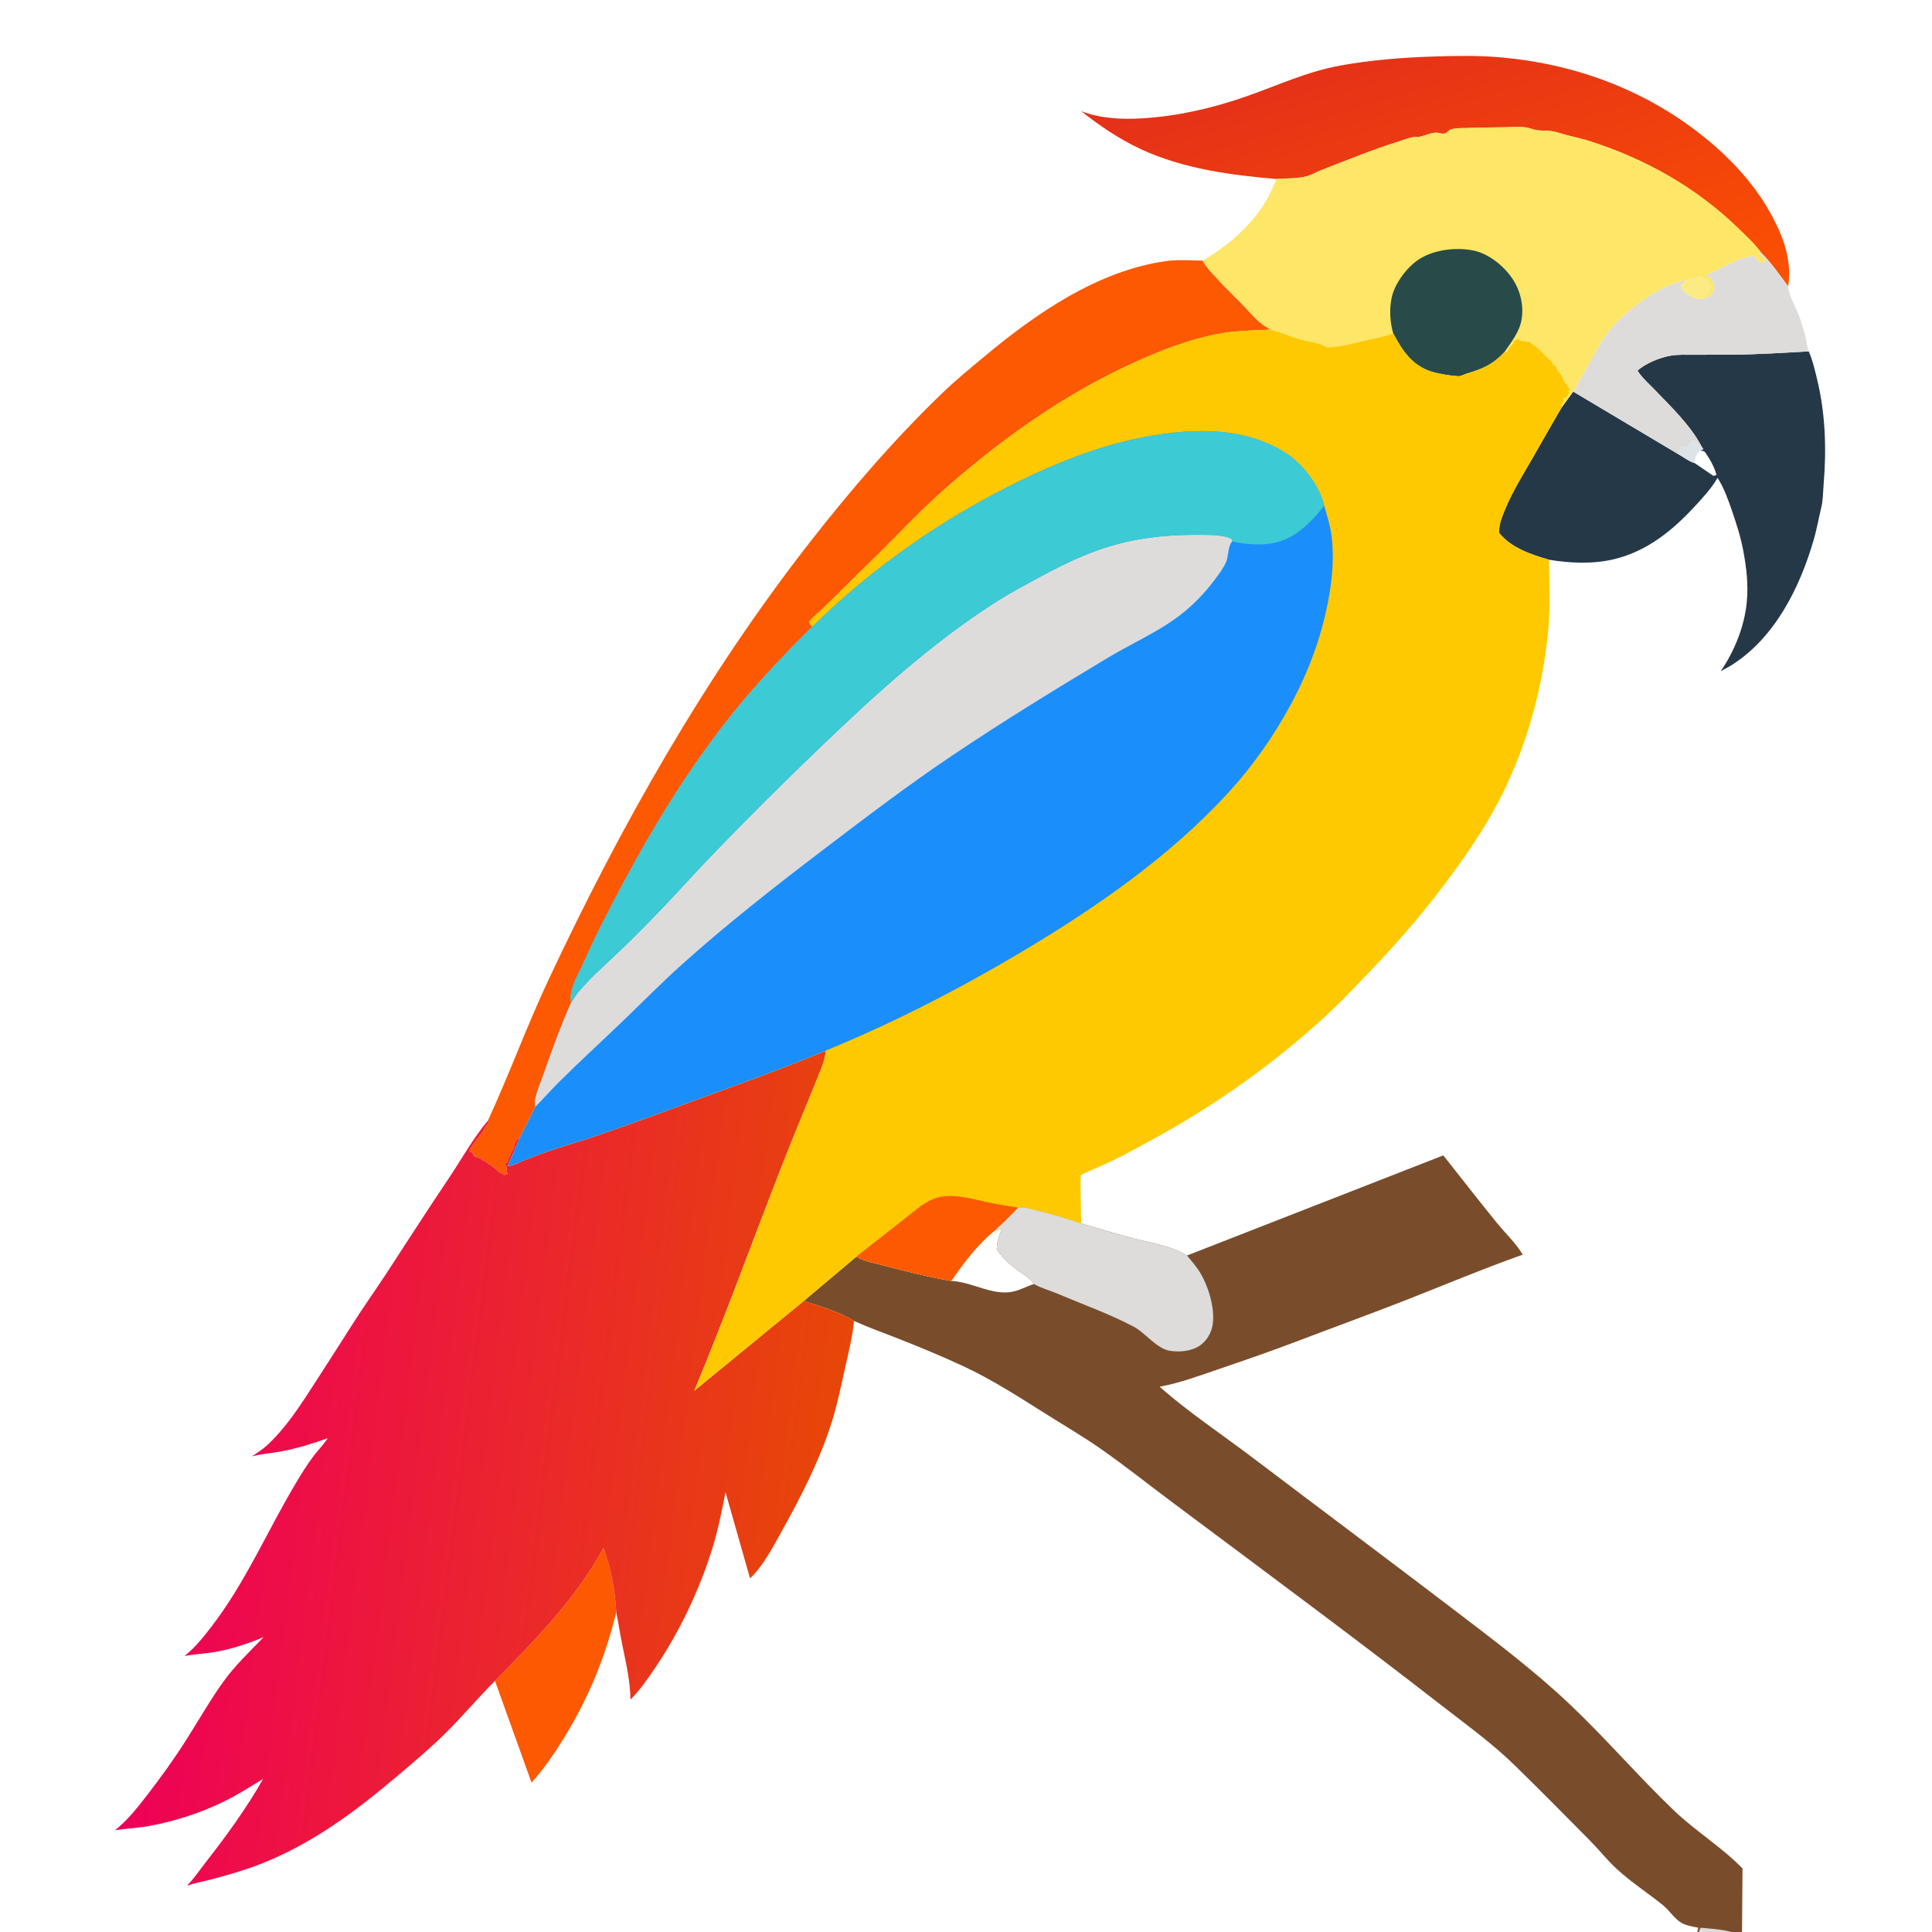 <?xml version="1.0" encoding="utf-8" ?>
<svg xmlns="http://www.w3.org/2000/svg" xmlns:xlink="http://www.w3.org/1999/xlink" width="512" height="512">
	<path fill="#FD5802" transform="scale(0.5 0.5)" d="M262.345 890.908C283.537 869.374 305.328 847.185 319.875 820.489C323.865 831.216 325.991 843.026 326.621 854.461C320.79 878.315 312.045 899.75 299.193 920.684C294.069 929.031 288.335 937.551 281.715 944.798L262.345 890.908Z"/>
	<defs>
		<linearGradient id="gradient_0" gradientUnits="userSpaceOnUse" x1="947.25" y1="149.25" x2="893.217" y2="-31.57">
			<stop offset="0" stop-color="#FC5101"/>
			<stop offset="1" stop-color="#E43019"/>
		</linearGradient>
	</defs>
	<path fill="url(#gradient_0)" transform="scale(0.5 0.5)" d="M676.689 94.886C652.369 92.822 627.491 89.525 605.074 79.25C593.499 73.945 582.973 66.693 572.969 58.887C583.195 62.866 594.6 63.368 605.474 62.717C624.008 61.608 642.533 57.367 660.04 51.273C677.032 45.357 692.528 37.988 710.472 34.728C726.447 31.826 743.129 30.498 759.339 29.967C771.119 29.581 783.274 29.343 795.034 30.363C834.196 33.761 870.971 47.146 901.921 71.604C919.247 85.296 934.01 101.85 942.996 122.202C947.054 131.394 949.414 141.741 947.764 151.733C943.115 145.651 938.869 139.214 933.338 133.847C930.327 129.508 925.959 125.591 922.197 121.883C899.581 99.597 871.777 83.959 841.613 74.514C838.065 73.403 834.412 72.686 830.817 71.738C828.092 71.019 825.306 69.944 822.524 69.533C819.921 69.149 817.228 69.382 814.614 68.996C812.444 68.677 810.399 67.682 808.25 67.455C804.965 67.108 801.294 67.426 797.977 67.448C791.14 67.494 784.301 67.623 777.468 67.867C774.976 67.956 770.209 67.678 768.171 69.056L767.595 69.572L766.835 70.171L766.25 70.651C765.265 70.829 764.575 70.971 763.593 70.695C758.441 69.25 755.327 72.738 750.571 72.615C747.782 72.543 744.461 74.035 741.776 74.861C727.665 79.202 713.783 85.008 700.004 90.319C697.668 91.219 695.272 92.667 692.893 93.34C687.772 94.788 681.962 94.442 676.689 94.886Z"/>
	<path fill="#FD5802" transform="scale(0.5 0.5)" d="M258.622 593.918C269.899 569.429 279.162 543.985 290.606 519.563C328.904 437.839 373.573 358.748 429.165 287.499C451.034 259.471 474.406 232.369 500.079 207.731C506.844 201.238 514.12 195.315 521.309 189.305C548.785 166.335 581.631 143.536 617.916 138.397C624.283 137.495 631.104 138.027 637.521 138.168C639.03 141.278 641.619 143.896 643.925 146.439C648.576 151.565 653.581 156.378 658.424 161.322C661.517 164.48 664.361 168.009 667.749 170.85C669.578 172.384 671.491 173.608 673.598 174.717C663.721 175.209 654.596 175.188 644.786 177.126C630.082 180.032 616.062 185.448 602.429 191.555C563.951 208.792 528.604 234.117 497.342 262.258C486.528 271.993 476.591 282.67 466.252 292.9C456.915 302.138 447.467 311.258 438.179 320.547C435.429 323.296 431.928 325.957 429.447 328.866L428.798 329.75C429.254 330.715 429.863 331.387 430.568 332.18C415.435 347.053 400.923 362.366 387.666 378.964C359.534 414.184 337.309 453.326 317.149 493.486C314.173 499.413 311.562 505.487 308.779 511.502C306.389 516.668 302.563 522.781 302.546 528.659L302.678 531.519C297.199 543.76 292.661 556.283 288.248 568.938C286.706 573.359 284.551 578.12 283.689 582.695C283.448 583.973 283.603 585.253 283.783 586.527L275.207 603.553L274.627 603.401C274.01 604.103 272.907 605.537 272.755 606.5C272.611 607.413 272.498 607.653 272.125 608.503L271.5 610L271.002 610.503C270.745 611.596 270.462 612.524 269.877 613.5L269.502 614.003L269.5 614.75C269.168 616.07 268.625 616.305 267.5 616.75C267.946 617.791 267.921 617.658 268.75 618.255C268.59 619.017 268.437 619.609 268.594 620.39L269 622.25L267.5 622.755L264.998 621.503C263.565 620.879 263.208 619.713 261.998 619.003C260.896 618.355 260.413 617.963 259.497 617.003L258.75 617C258.16 616.122 257.924 615.981 256.998 615.503C256.264 615.124 255.617 614.847 254.952 614.348L254.498 614.003C253.559 613.54 251.71 613.257 250.998 612.503C250.553 612.032 250.922 611.26 250 610.755C248.599 609.988 249.828 611.202 248.625 609.753L251.5 605.5L252.125 604.625C252.735 603.427 252.981 603.262 253.998 602.375L254 601.75L254.998 600.875C256.82 598.463 254.326 601.305 256.03 599.383L256.498 598.875C256.503 597.573 258.324 596.177 258.904 594.862L258.622 593.918Z"/>
	<path fill="#253848" transform="scale(0.5 0.5)" d="M933.338 133.847C938.869 139.214 943.115 145.651 947.764 151.733C948.16 157.109 952.205 163.446 954.009 168.679C955.202 172.139 956.314 175.678 957.126 179.247C957.647 181.541 957.903 184.009 958.664 186.221C960.744 190.931 961.803 195.719 963.021 200.692C967.529 219.108 968.132 237.941 966.559 256.757C966.211 260.923 966.285 265.066 965.282 269.151C963.941 274.617 963.006 280.155 961.452 285.579C954.088 311.276 940.632 338.495 917.095 352.964L911.976 355.787C919.307 345.156 924.617 331.983 925.842 319C926.715 309.742 925.647 300.8 923.941 291.727C922.604 284.619 920.315 277.467 917.959 270.635C915.957 264.832 913.693 258.457 910.332 253.278L910.07 253.725C906.926 258.997 902.699 263.571 898.562 268.069C886.582 281.091 873.207 292.058 855.609 296.355C844.506 299.066 832.191 298.539 820.977 296.665C811.75 294.014 800.804 290.33 794.609 282.5C794.324 278.302 795.825 274.662 797.359 270.846C801.467 260.626 807.499 251.153 812.96 241.614C817.865 233.047 822.716 224.445 827.707 215.929L833.824 207.552L848.781 180.977C853.608 173.096 860.625 166.571 868.002 161.105C876.259 154.987 883.45 150.72 893.459 148.289L892.93 148.993C892.368 149.728 891.801 150.216 891.041 150.75C890.891 152.241 891.262 152.848 892.25 153.986C894.433 156.501 897.969 158.598 901.327 158.578C902.329 158.572 903.088 158.58 903.965 158.062C905.475 157.499 906.725 156.495 907.572 155.108C908.294 153.924 908.659 152.516 908.303 151.149C907.858 149.435 906.669 147.316 905.003 146.538L904.316 146.25L904.84 145.359C911.811 142.652 918.558 137.964 925.82 136.289C927.362 135.933 928.654 135.481 930.25 135.755L930.5 136.75L929.625 137.125C930.693 137.199 931.215 136.972 932 137.75L931.125 138.125C932.086 138.216 932.287 138.044 933 138.75L932.125 139.125C932.997 139.239 933.585 139.367 934.429 139.029L935 138.755L935.755 138.5C935.477 137.76 935.339 137.035 934.726 136.502C933.782 135.68 933.019 135.044 932.267 134.011L933.338 133.847ZM933.338 133.847L932.267 134.011C933.019 135.044 933.782 135.68 934.726 136.502C935.339 137.035 935.477 137.76 935.755 138.5L935 138.755L934.429 139.029C933.585 139.367 932.997 139.239 932.125 139.125L933 138.75C932.287 138.044 932.086 138.216 931.125 138.125L932 137.75C931.215 136.972 930.693 137.199 929.625 137.125L930.5 136.75L930.25 135.755C928.654 135.481 927.362 135.933 925.82 136.289C918.558 137.964 911.811 142.652 904.84 145.359L904.316 146.25L905.003 146.538C906.669 147.316 907.858 149.435 908.303 151.149C908.659 152.516 908.294 153.924 907.572 155.108C906.725 156.495 905.475 157.499 903.965 158.062C903.088 158.58 902.329 158.572 901.327 158.578C897.969 158.598 894.433 156.501 892.25 153.986C891.262 152.848 890.891 152.241 891.041 150.75C891.801 150.216 892.368 149.728 892.93 148.993L893.459 148.289C883.45 150.72 876.259 154.987 868.002 161.105C860.625 166.571 853.608 173.096 848.781 180.977L833.824 207.552L889.86 240.917C892.28 242.269 895.637 244.834 898.224 245.458C898.358 242.497 898.98 240.853 901.157 238.784L902.808 238.096L901.782 236.505C896.186 225.709 885.706 215.578 877.258 206.828C874.079 203.536 870.372 200.323 867.901 196.455C872.114 192.555 879.975 189.414 885.592 188.487C889.689 187.811 894.028 188.06 898.17 188.045C905.016 188.019 911.863 188.025 918.709 187.965C932.025 187.848 945.373 187.002 958.664 186.221C957.903 184.009 957.647 181.541 957.126 179.247C956.314 175.678 955.202 172.139 954.009 168.679C952.205 163.446 948.16 157.109 947.764 151.733C943.115 145.651 938.869 139.214 933.338 133.847ZM901.157 238.784C898.98 240.853 898.358 242.497 898.224 245.458L908.173 252.25L909.755 251.757C908.762 247.585 906.059 242.937 903.565 239.442C902.709 238.987 902.12 238.867 901.157 238.784Z"/>
	<path fill="#DDDCDB" transform="scale(0.5 0.5)" d="M933.338 133.847C938.869 139.214 943.115 145.651 947.764 151.733C948.16 157.109 952.205 163.446 954.009 168.679C955.202 172.139 956.314 175.678 957.126 179.247C957.647 181.541 957.903 184.009 958.664 186.221C945.373 187.002 932.025 187.848 918.709 187.965C911.863 188.025 905.016 188.019 898.17 188.045C894.028 188.06 889.689 187.811 885.592 188.487C879.975 189.414 872.114 192.555 867.901 196.455C870.372 200.323 874.079 203.536 877.258 206.828C885.706 215.578 896.186 225.709 901.782 236.505L902.808 238.096L901.157 238.784C898.98 240.853 898.358 242.497 898.224 245.458C895.637 244.834 892.28 242.269 889.86 240.917L833.824 207.552L848.781 180.977C853.608 173.096 860.625 166.571 868.002 161.105C876.259 154.987 883.45 150.72 893.459 148.289L892.93 148.993C892.368 149.728 891.801 150.216 891.041 150.75C890.891 152.241 891.262 152.848 892.25 153.986C894.433 156.501 897.969 158.598 901.327 158.578C902.329 158.572 903.088 158.58 903.965 158.062C905.475 157.499 906.725 156.495 907.572 155.108C908.294 153.924 908.659 152.516 908.303 151.149C907.858 149.435 906.669 147.316 905.003 146.538L904.316 146.25L904.84 145.359C911.811 142.652 918.558 137.964 925.82 136.289C927.362 135.933 928.654 135.481 930.25 135.755L930.5 136.75L929.625 137.125C930.693 137.199 931.215 136.972 932 137.75L931.125 138.125C932.086 138.216 932.287 138.044 933 138.75L932.125 139.125C932.997 139.239 933.585 139.367 934.429 139.029L935 138.755L935.755 138.5C935.477 137.76 935.339 137.035 934.726 136.502C933.782 135.68 933.019 135.044 932.267 134.011L933.338 133.847ZM889.86 240.917C892.28 242.269 895.637 244.834 898.224 245.458C898.358 242.497 898.98 240.853 901.157 238.784L902.808 238.096L901.782 236.505C901.028 236.312 900.543 236.386 900.069 235.744C899.272 234.665 898.745 234.009 897.5 233.407C895.936 234.164 896.041 235.623 895.016 236.25C894.103 236.809 891.772 236.813 890.687 236.875C891.428 237.697 891.476 237.545 892.5 237.75L891.5 238.75L890.75 237.755L889.755 238.75L890.297 239.912L889.86 240.917Z"/>
	<path fill="#DAE0E4" fill-opacity="0.906" transform="scale(0.5 0.5)" d="M889.86 240.917L890.297 239.912L889.755 238.75L890.75 237.755L891.5 238.75L892.5 237.75C891.476 237.545 891.428 237.697 890.687 236.875C891.772 236.813 894.103 236.809 895.016 236.25C896.041 235.623 895.936 234.164 897.5 233.407C898.745 234.009 899.272 234.665 900.069 235.744C900.543 236.386 901.028 236.312 901.782 236.505L902.808 238.096L901.157 238.784C898.98 240.853 898.358 242.497 898.224 245.458C895.637 244.834 892.28 242.269 889.86 240.917Z"/>
	<path fill="#FEE666" transform="scale(0.5 0.5)" d="M676.689 94.886C681.962 94.442 687.772 94.788 692.893 93.34C695.272 92.667 697.668 91.219 700.004 90.319C713.783 85.008 727.665 79.202 741.776 74.861C744.461 74.035 747.782 72.543 750.571 72.615C755.327 72.738 758.441 69.25 763.593 70.695C764.575 70.971 765.265 70.829 766.25 70.651L766.835 70.171L767.595 69.572L768.171 69.056C770.209 67.678 774.976 67.956 777.468 67.867C784.301 67.623 791.14 67.494 797.977 67.448C801.294 67.426 804.965 67.108 808.25 67.455C810.399 67.682 812.444 68.677 814.614 68.996C817.228 69.382 819.921 69.149 822.524 69.533C825.306 69.944 828.092 71.019 830.817 71.738C834.412 72.686 838.065 73.403 841.613 74.514C871.777 83.959 899.581 99.597 922.197 121.883C925.959 125.591 930.327 129.508 933.338 133.847L932.267 134.011C933.019 135.044 933.782 135.68 934.726 136.502C935.339 137.035 935.477 137.76 935.755 138.5L935 138.755L934.429 139.029C933.585 139.367 932.997 139.239 932.125 139.125L933 138.75C932.287 138.044 932.086 138.216 931.125 138.125L932 137.75C931.215 136.972 930.693 137.199 929.625 137.125L930.5 136.75L930.25 135.755C928.654 135.481 927.362 135.933 925.82 136.289C918.558 137.964 911.811 142.652 904.84 145.359L904.316 146.25L905.003 146.538C906.669 147.316 907.858 149.435 908.303 151.149C908.659 152.516 908.294 153.924 907.572 155.108C906.725 156.495 905.475 157.499 903.965 158.062C903.088 158.58 902.329 158.572 901.327 158.578C897.969 158.598 894.433 156.501 892.25 153.986C891.262 152.848 890.891 152.241 891.041 150.75C891.801 150.216 892.368 149.728 892.93 148.993L893.459 148.289C883.45 150.72 876.259 154.987 868.002 161.105C860.625 166.571 853.608 173.096 848.781 180.977L833.824 207.552L827.707 215.929C827.773 214.608 828.064 213.806 828.633 212.647C828.969 211.962 828.714 211.368 828.614 210.625L829.625 211.375L830.255 210.5C830.933 209.669 831.379 208.967 831.878 208L830.755 207.25L832 207L832.255 206.5L831.255 205.25L830.503 203.998C829.912 203.198 829.304 202.659 828.848 201.749L827.755 199.5C827.326 198.605 827.025 197.993 826.379 197.218L825.003 195.498L825 194.75L823.003 192.998L823 192.25L817.003 186.498L817 185.75L816.25 185.745C815.377 184.852 814.531 183.963 813.5 183.245C812.714 182.698 812.032 182.308 811.344 181.623L810.875 181.125L809.5 181.245L808.755 180.75L807.83 180.763C806.147 180.777 805.692 180.686 804.5 179.5L803.875 179.998C802.914 180.001 802.901 180.346 802.25 181L802.245 181.75L800.125 184.248C799.518 185.197 799.083 185.973 798.359 186.88L797.374 186.608C791.202 193.214 786.078 195.409 777.618 197.931C776.323 198.317 774.194 199.508 772.945 199.418C768.454 199.093 763.051 198.287 758.75 196.962C748.489 193.802 743.161 185.721 738.432 176.689C733.945 178.333 728.956 179.226 724.298 180.317C717.621 181.881 710.1 184.013 703.25 184.1C699.261 181.383 694.06 181.331 689.5 179.992C684.139 178.419 679.031 176.173 673.598 174.717C671.491 173.608 669.578 172.384 667.749 170.85C664.361 168.009 661.517 164.48 658.424 161.322C653.581 156.378 648.576 151.565 643.925 146.439C641.619 143.896 639.03 141.278 637.521 138.168C650.112 130.623 661.579 121.1 669.636 108.716C672.398 104.472 674.636 99.509 676.689 94.886Z"/>
	<path fill="#FCEB85" transform="scale(0.5 0.5)" d="M893.459 148.289C895.663 147.329 898.166 146.962 900.5 146.41L901.75 146.255L902.25 146.795C903.91 148.008 905.301 147.569 906.461 149.75C907.049 150.857 907.202 152.156 906.839 153.357C906.406 154.788 904.87 156.269 903.839 157.309L903.965 158.062C903.088 158.58 902.329 158.572 901.327 158.578C897.969 158.598 894.433 156.501 892.25 153.986C891.262 152.848 890.891 152.241 891.041 150.75C891.801 150.216 892.368 149.728 892.93 148.993L893.459 148.289Z"/>
	<path fill="#284B4A" transform="scale(0.5 0.5)" d="M738.432 176.689C736.833 171.075 736.339 164.747 737.409 159L737.506 158.394C738.822 150.878 745.204 142.238 751.406 137.912C759.364 132.361 771.367 130.88 780.807 132.75C789.186 134.41 797.51 141.277 802.01 148.307C805.742 154.136 807.616 161.623 806.577 168.5L806.462 169.297C805.421 175.893 801.013 181.259 797.374 186.608C791.202 193.214 786.078 195.409 777.618 197.931C776.323 198.317 774.194 199.508 772.945 199.418C768.454 199.093 763.051 198.287 758.75 196.962C748.489 193.802 743.161 185.721 738.432 176.689Z"/>
	<path fill="#794D2C" transform="scale(0.5 0.5)" d="M629.138 665.453L764.981 612.372C774.399 624.282 783.761 636.286 793.32 648.081C797.797 653.606 803.522 658.899 807.082 665.001C785.958 672.49 765.318 681.195 744.451 689.35C725.185 696.878 705.705 703.956 686.369 711.316C672.926 716.434 659.462 721.054 645.853 725.691C635.343 729.272 625.651 732.934 614.639 734.996C629.966 748.544 647.459 760.122 663.782 772.488C699.344 799.428 735.094 826.127 770.58 853.169C791.688 869.254 813.251 885.489 832.503 903.771C851.462 921.775 868.491 941.691 887.423 959.77C898.86 970.693 912.437 978.877 923.565 990.317L923.313 1024L917.672 1024L900.528 1024L899.655 1024C899.732 1022.88 899.622 1023.22 899.959 1022.31L900.185 1021.75C897.271 1021.13 893.801 1020.62 891.19 1019.14C887.515 1017.04 884.656 1012.37 881.259 1009.65C873.201 1003.22 864.458 997.523 856.849 990.535C851.9 985.991 847.66 980.568 842.932 975.774C829.697 962.355 816.389 948.922 802.917 935.746C790.815 923.91 777.091 914.069 763.764 903.699C742.552 887.192 721.175 870.956 699.687 854.809C673.848 835.392 647.925 816.073 622.015 796.75C609.38 787.327 596.991 777.44 584.096 768.381C574.826 761.87 565.056 756.151 555.473 750.133C540.813 740.926 526.049 731.27 510.313 723.99C499.103 718.803 487.699 714.054 476.207 709.532C468.336 706.435 460.362 703.633 452.652 700.14C444.925 695.253 434.655 692.251 425.941 689.6L453.87 666.069C458.453 668.705 464.202 669.621 469.292 670.963C480.92 674.03 492.33 676.871 504.185 678.935C510.966 669.076 518.239 659.374 527.666 651.857C528.93 650.314 530.688 649.03 532.13 647.635C534.67 645.178 537.115 642.608 539.584 640.079C542.115 639.494 545.6 640.604 548.115 641.183C556.545 643.124 564.818 645.723 573.043 648.391C581.818 651.039 590.622 653.624 599.466 656.029C609.3 658.703 620.405 660.064 629.138 665.453ZM527.666 651.857C518.239 659.374 510.966 669.076 504.185 678.935C515.214 679.322 526.119 687.037 537.161 684.53C540.888 683.685 544.38 681.699 548.046 680.537C545.999 677.345 542.003 675.234 539 672.981C534.959 669.948 531.09 666.361 528.312 662.128C528.312 658.432 529.594 655.026 530.782 651.58C529.726 651.788 528.737 651.817 527.666 651.857Z"/>
	<path fill="#DDDCDB" transform="scale(0.5 0.5)" d="M900.528 1024C900.751 1022.9 900.76 1022.61 901.528 1021.75C906.761 1022.28 912.621 1022.55 917.672 1024L900.528 1024Z"/>
	<path fill="#DDDCDB" transform="scale(0.5 0.5)" d="M539.584 640.079C542.115 639.494 545.6 640.604 548.115 641.183C556.545 643.124 564.818 645.723 573.043 648.391C581.818 651.039 590.622 653.624 599.466 656.029C609.3 658.703 620.405 660.064 629.138 665.453C631.291 668.126 633.732 670.84 635.578 673.729C640.233 681.017 643.917 692.749 642.825 701.5C642.265 705.99 639.938 710.292 636.25 712.97C631.852 716.164 625.277 716.795 620.013 715.94C613.005 714.802 607.1 706.429 600.75 703.092C587.886 696.332 573.585 691.231 560.198 685.559C556.456 683.973 551.457 682.6 548.046 680.537C545.999 677.345 542.003 675.234 539 672.981C534.959 669.948 531.09 666.361 528.312 662.128C528.312 658.432 529.594 655.026 530.782 651.58C529.726 651.788 528.737 651.817 527.666 651.857C528.93 650.314 530.688 649.03 532.13 647.635C534.67 645.178 537.115 642.608 539.584 640.079Z"/>
	<defs>
		<linearGradient id="gradient_1" gradientUnits="userSpaceOnUse" x1="451.25" y1="705.25" x2="103.866" y2="662.013">
			<stop offset="0" stop-color="#E74707"/>
			<stop offset="1" stop-color="#EF0057"/>
		</linearGradient>
	</defs>
	<path fill="url(#gradient_1)" transform="scale(0.5 0.5)" d="M275.207 603.553L269.102 618.032C271.798 617.843 275.199 616.021 277.719 615.011C282.369 613.148 287.045 611.406 291.786 609.786C299.664 607.094 307.699 604.846 315.579 602.166C335.47 595.398 355.209 588.006 374.938 580.771C395.94 573.07 417.08 565.514 437.696 556.827C437.366 561.83 435.281 566.206 433.464 570.82C430.786 577.622 427.98 584.365 425.181 591.118C421.222 600.67 417.403 610.29 413.639 619.92C398.372 658.982 384.148 698.522 367.933 737.198L425.941 689.6C434.655 692.251 444.925 695.253 452.652 700.14C451.814 708.646 449.706 716.946 447.856 725.278C445.721 734.895 443.731 744.677 440.75 754.072C434.378 774.153 424.392 793.576 414.152 811.916C409.563 820.134 404.453 830.088 397.53 836.562L384.537 790.875C382.531 801.063 380.532 811.218 377.429 821.142C370.758 842.481 360.454 864.242 348.041 882.814C343.825 889.123 339.49 895.43 334.154 900.85C333.994 890.933 331.996 882.392 330.023 872.75C328.783 866.685 327.843 860.539 326.621 854.461C325.991 843.026 323.865 831.216 319.875 820.489C305.328 847.185 283.537 869.374 262.345 890.908C253.454 899.749 245.421 909.382 236.532 918.223C228.716 925.997 220.279 933.082 211.891 940.222C189.262 959.483 165.973 977.076 138.004 988.006C129.58 991.298 120.735 993.804 112 996.12C107.979 997.186 103.847 997.901 99.898 999.207L99.394 999.378L99.438 999.066C103.023 995.482 105.813 991.171 108.934 987.179C120.004 973.022 130.578 958.512 139.46 942.869C132.732 946.952 126.164 951.157 119.095 954.652C106.809 960.726 92.496 965.421 79 967.827C73.049 968.888 66.951 969.16 60.965 970.038C67.506 964.901 72.707 958.234 77.786 951.699C85.164 942.205 92.302 932.257 98.75 922.103C105.316 911.763 111.318 901.161 118.487 891.198C124.665 882.613 132.434 875.292 139.759 867.704C131.581 871.138 122.242 874.244 113.5 875.675C108.26 876.533 102.975 876.718 97.76 877.724C103.166 873.565 107.712 867.781 111.876 862.408C129.883 839.167 141.604 811.608 156.601 786.434C159.626 781.357 162.733 776.294 166.31 771.585C168.695 768.444 171.596 765.591 173.712 762.276C165.661 765.159 157.671 767.659 149.25 769.236C144.216 770.179 139.055 770.555 134.081 771.78L133.565 771.911C136.19 770.023 138.793 768.54 141.212 766.339C151.478 756.994 159.063 745.054 166.549 733.5C173.533 722.72 180.446 711.919 187.334 701.078C192.869 692.366 198.871 683.974 204.529 675.345C215.56 658.522 226.36 641.572 237.604 624.888C244.447 614.735 250.737 603.281 258.622 593.918L258.904 594.862C258.324 596.177 256.503 597.573 256.498 598.875L256.03 599.383C254.326 601.305 256.82 598.463 254.998 600.875L254 601.75L253.998 602.375C252.981 603.262 252.735 603.427 252.125 604.625L251.5 605.5L248.625 609.753C249.828 611.202 248.599 609.988 250 610.755C250.922 611.26 250.553 612.032 250.998 612.503C251.71 613.257 253.559 613.54 254.498 614.003L254.952 614.348C255.617 614.847 256.264 615.124 256.998 615.503C257.924 615.981 258.16 616.122 258.75 617L259.497 617.003C260.413 617.963 260.896 618.355 261.998 619.003C263.208 619.713 263.565 620.879 264.998 621.503L267.5 622.755L269 622.25L268.594 620.39C268.437 619.609 268.59 619.017 268.75 618.255C267.921 617.658 267.946 617.791 267.5 616.75C268.625 616.305 269.168 616.07 269.5 614.75L269.502 614.003L269.877 613.5C270.462 612.524 270.745 611.596 271.002 610.503L271.5 610L272.125 608.503C272.498 607.653 272.611 607.413 272.755 606.5C272.907 605.537 274.01 604.103 274.627 603.401L275.207 603.553Z"/>
	<path fill="#FEC901" transform="scale(0.5 0.5)" d="M673.598 174.717C679.031 176.173 684.139 178.419 689.5 179.992C694.06 181.331 699.261 181.383 703.25 184.1C710.1 184.013 717.621 181.881 724.298 180.317C728.956 179.226 733.945 178.333 738.432 176.689C743.161 185.721 748.489 193.802 758.75 196.962C763.051 198.287 768.454 199.093 772.945 199.418C774.194 199.508 776.323 198.317 777.618 197.931C786.078 195.409 791.202 193.214 797.374 186.608L798.359 186.88C799.083 185.973 799.518 185.197 800.125 184.248L802.245 181.75L802.25 181C802.901 180.346 802.914 180.001 803.875 179.998L804.5 179.5C805.692 180.686 806.147 180.777 807.83 180.763L808.755 180.75L809.5 181.245L810.875 181.125L811.344 181.623C812.032 182.308 812.714 182.698 813.5 183.245C814.531 183.963 815.377 184.852 816.25 185.745L817 185.75L817.003 186.498L823 192.25L823.003 192.998L825 194.75L825.003 195.498L826.379 197.218C827.025 197.993 827.326 198.605 827.755 199.5L828.848 201.749C829.304 202.659 829.912 203.198 830.503 203.998L831.255 205.25L832.255 206.5L832 207L830.755 207.25L831.878 208C831.379 208.967 830.933 209.669 830.255 210.5L829.625 211.375L828.614 210.625C828.714 211.368 828.969 211.962 828.633 212.647C828.064 213.806 827.773 214.608 827.707 215.929C822.716 224.445 817.865 233.047 812.96 241.614C807.499 251.153 801.467 260.626 797.359 270.846C795.825 274.662 794.324 278.302 794.609 282.5C800.804 290.33 811.75 294.014 820.977 296.665C821.179 308.606 821.74 320.798 820.705 332.704C818.091 362.787 809.818 393.546 796.391 420.634C789.344 434.851 780.505 448.373 771.198 461.192C757.304 480.329 742.661 497.714 726.21 514.73C719.526 521.644 712.991 528.801 705.984 535.386C677.028 562.599 644.54 585.739 609.63 604.639C603.017 608.219 596.44 611.958 589.64 615.176C584.485 617.615 579.22 619.797 574.044 622.186C574.009 622.202 572.932 622.7 572.931 622.703C572.383 623.799 573.054 645.436 573.043 648.391C564.818 645.723 556.545 643.124 548.115 641.183C545.6 640.604 542.115 639.494 539.584 640.079C537.115 642.608 534.67 645.178 532.13 647.635C530.688 649.03 528.93 650.314 527.666 651.857C518.239 659.374 510.966 669.076 504.185 678.935C492.33 676.871 480.92 674.03 469.292 670.963C464.202 669.621 458.453 668.705 453.87 666.069L425.941 689.6L367.933 737.198C384.148 698.522 398.372 658.982 413.639 619.92C417.403 610.29 421.222 600.67 425.181 591.118C427.98 584.365 430.786 577.622 433.464 570.82C435.281 566.206 437.366 561.83 437.696 556.827C417.08 565.514 395.94 573.07 374.938 580.771C355.209 588.006 335.47 595.398 315.579 602.166C307.699 604.846 299.664 607.094 291.786 609.786C287.045 611.406 282.369 613.148 277.719 615.011C275.199 616.021 271.798 617.843 269.102 618.032L275.207 603.553L283.783 586.527C283.603 585.253 283.448 583.973 283.689 582.695C284.551 578.12 286.706 573.359 288.248 568.938C292.661 556.283 297.199 543.76 302.678 531.519L302.546 528.659C302.563 522.781 306.389 516.668 308.779 511.502C311.562 505.487 314.173 499.413 317.149 493.486C337.309 453.326 359.534 414.184 387.666 378.964C400.923 362.366 415.435 347.053 430.568 332.18C429.863 331.387 429.254 330.715 428.798 329.75L429.447 328.866C431.928 325.957 435.429 323.296 438.179 320.547C447.467 311.258 456.915 302.138 466.252 292.9C476.591 282.67 486.528 271.993 497.342 262.258C528.604 234.117 563.951 208.792 602.429 191.555C616.062 185.448 630.082 180.032 644.786 177.126C654.596 175.188 663.721 175.209 673.598 174.717Z"/>
	<path fill="#FD5802" transform="scale(0.5 0.5)" d="M453.87 666.069L487.853 639.34C490.852 637.355 494.133 635.343 497.682 634.534C506.411 632.543 516.712 635.888 525.266 637.62C530.002 638.58 534.822 639.24 539.584 640.079C537.115 642.608 534.67 645.178 532.13 647.635C530.688 649.03 528.93 650.314 527.666 651.857C518.239 659.374 510.966 669.076 504.185 678.935C492.33 676.871 480.92 674.03 469.292 670.963C464.202 669.621 458.453 668.705 453.87 666.069Z"/>
	<path fill="#1A8EFB" transform="scale(0.5 0.5)" d="M430.568 332.18C462.551 300.675 499.796 274.782 540.112 255.096C559.603 245.579 580.497 237.174 601.755 232.647C628.195 227.016 658.428 224.98 682.133 240.555C690.643 246.146 699.664 257.934 701.781 267.916C703.32 273.093 704.997 278.357 705.709 283.729C707.281 295.588 706.07 307.744 703.785 319.415C699.988 338.812 693.332 356.436 683.929 373.811C675.077 390.166 664.031 405.89 651.491 419.629C620.056 454.07 580.709 481.195 540.83 504.903C507.811 524.533 473.257 542.245 437.696 556.827C417.08 565.514 395.94 573.07 374.938 580.771C355.209 588.006 335.47 595.398 315.579 602.166C307.699 604.846 299.664 607.094 291.786 609.786C287.045 611.406 282.369 613.148 277.719 615.011C275.199 616.021 271.798 617.843 269.102 618.032L275.207 603.553L283.783 586.527C283.603 585.253 283.448 583.973 283.689 582.695C284.551 578.12 286.706 573.359 288.248 568.938C292.661 556.283 297.199 543.76 302.678 531.519L302.546 528.659C302.563 522.781 306.389 516.668 308.779 511.502C311.562 505.487 314.173 499.413 317.149 493.486C337.309 453.326 359.534 414.184 387.666 378.964C400.923 362.366 415.435 347.053 430.568 332.18Z"/>
	<path fill="#DDDCDB" transform="scale(0.5 0.5)" d="M302.678 531.519C304.026 529.389 305.334 527.164 306.98 525.25C313.639 517.508 321.082 511.085 328.46 504.043C336.748 496.133 344.749 487.943 352.652 479.65C360.884 471.012 368.835 462.116 377.108 453.514C396.346 433.511 416.054 413.977 436.087 394.776C464.416 367.625 493.986 340.786 527.113 319.523C534.654 314.682 542.574 310.445 550.449 306.178C566.886 297.271 582.225 290.069 600.724 286.417C613.28 283.938 625.551 283.304 638.307 283.49C642.643 283.554 649.495 283.495 653.147 285.931L653.033 287.008L652.582 287.633C650.872 290.167 651.13 294.813 649.879 297.81C648.606 300.859 646.479 303.663 644.538 306.315C639.81 312.773 634.508 318.553 628.373 323.708C616.136 333.99 600.943 340.378 587.304 348.558C559.458 365.258 531.807 382.221 504.847 400.333C481.965 415.707 460.068 432.315 438.142 449.001C411.857 469.005 385.53 489.498 360.968 511.618C350.41 521.127 340.389 531.299 330.147 541.148C318.877 551.985 307.286 562.566 296.205 573.588C291.963 577.807 288.041 582.343 283.783 586.527C283.603 585.253 283.448 583.973 283.689 582.695C284.551 578.12 286.706 573.359 288.248 568.938C292.661 556.283 297.199 543.76 302.678 531.519Z"/>
	<path fill="#3CCAD4" transform="scale(0.5 0.5)" d="M430.568 332.18C462.551 300.675 499.796 274.782 540.112 255.096C559.603 245.579 580.497 237.174 601.755 232.647C628.195 227.016 658.428 224.98 682.133 240.555C690.643 246.146 699.664 257.934 701.781 267.916C698.395 272.648 694.196 277.107 689.654 280.75C679.979 288.51 671.023 289.356 659.063 288.068L653.033 287.008L653.147 285.931C649.495 283.495 642.643 283.554 638.307 283.49C625.551 283.304 613.28 283.938 600.724 286.417C582.225 290.069 566.886 297.271 550.449 306.178C542.574 310.445 534.654 314.682 527.113 319.523C493.986 340.786 464.416 367.625 436.087 394.776C416.054 413.977 396.346 433.511 377.108 453.514C368.835 462.116 360.884 471.012 352.652 479.65C344.749 487.943 336.748 496.133 328.46 504.043C321.082 511.085 313.639 517.508 306.98 525.25C305.334 527.164 304.026 529.389 302.678 531.519L302.546 528.659C302.563 522.781 306.389 516.668 308.779 511.502C311.562 505.487 314.173 499.413 317.149 493.486C337.309 453.326 359.534 414.184 387.666 378.964C400.923 362.366 415.435 347.053 430.568 332.18Z"/>
</svg>

